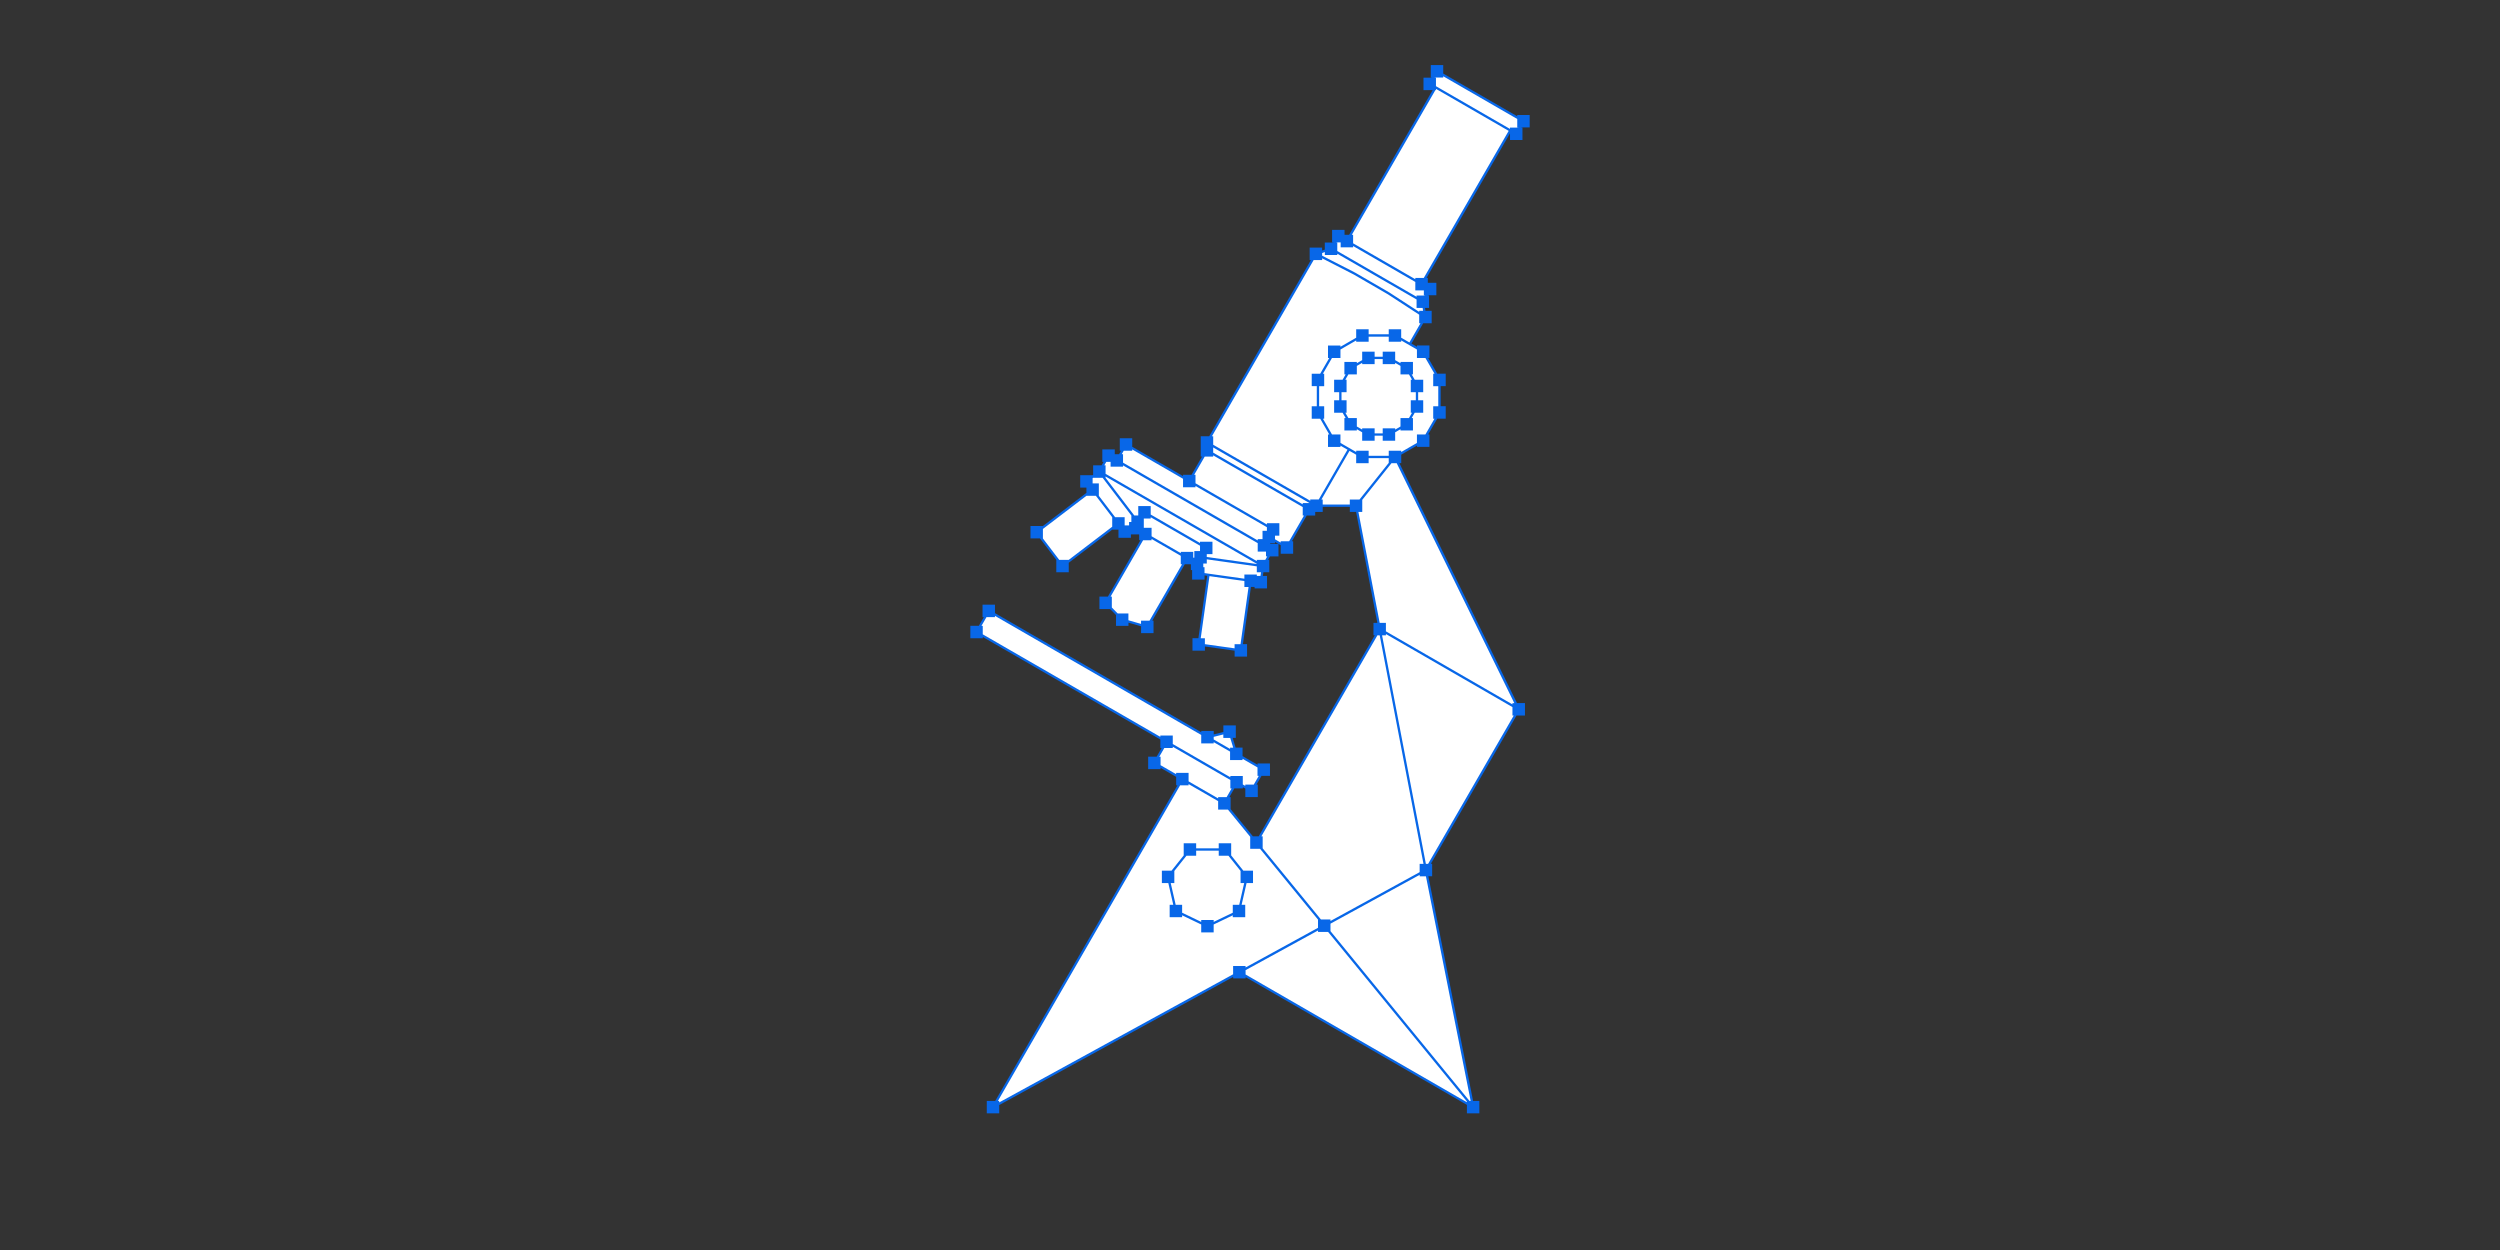 <?xml version="1.0" encoding="UTF-8"?> <svg xmlns="http://www.w3.org/2000/svg" id="Layer_1" data-name="Layer 1" viewBox="0 0 300 150"><rect x="0" y="0" width="300" height="150" fill="#333333" stroke="none"/><defs><style> .cls-1 { fill: #fff; } .cls-2 { fill: #0867e8; } </style></defs><path class="cls-1" d="m161.888,53.913h0Zm5.507.924l3.383-1.953,1.953-3.383v-3.907l-1.953-3.383-1.589-.918,1.755-3.245-.235-1.855.025.015.875-1.516-1.426-.823.402.232,10.65-18.447-4.479-2.586,5.187,2.995.875-1.516-10.375-5.99-.875,1.516.708.409-10.65,18.447-1.025-.591-.875,1.515.193.112-2.012.497-13.071,22.64.407.243-2.529,4.381-7.592-4.383-1.103,1.91-.994-.574-1.103,1.91-1.552,1.183.747.979-6.713,5.118,3.097,4.062,6.713-5.117.747.979,1.815-1.384-.537.979,1.205.696-4.769,8.261,1.99,2.02,3.009.867,4.769-8.261-2.499-1.443,3.705,2.139.408-.708-.26,1.851,3.054.429-1.834-.258-1.175,8.359,5.058.711,1.175-8.359,1.22.172.272-1.933,1.103-1.911-.994-.574.578-1.001,2.177,1.257,3.058-5.296.49.283h4.748l2.837,14.803-14.79,25.617-3.849-4.701,1.466-2.539,1.793,1.036,1.466-2.539-3.291-1.9-.811-2.662-2.651.663-26.247-15.154-1.466,2.539,24.623,14.216-1.82-1.051-1.466,2.539,3.361,1.941-22.729,39.367,29.569-16.194,28.049,16.194-5.666-28.452,11.137-19.29-14.846-30.284-0-0h-0Z"></path><path class="cls-2" d="m182.211,15.315h-1.016v.154l-8.849-5.109c-.001-.001-.002-.001-.002-.001l-.029-.017v-1.016h-.154l.012-.021h1.016v-.154l8.881,5.127v1.016h.153l-.012.021h-0.0 0Zm-11.358,18.038h-1.016v.154l-7.465-4.31v-1.017h-.154l10.024-17.362h.072v-.125l.013-.022,8.715,5.033-10.189,17.649h-0Zm.15,2.107h-1.016v.154l-9.514-5.493v-1.016h-.154l.013-.021h.547v.592h1.494v-.154l7.465,4.31v1.016h1.025v.592h.154l-.013.022h0l0.0 0Zm-.235,1.84h-.466v.128l-3.611-2.35-.076.117.07-.121-4.105-2.379-.07.121.064-.125-3.918-2.006v-.328l.324-.108v.349h1.494v-.154l9.514,5.493v1.016h.725l.056.346h-0l0.0 0Zm-1.641,3.794l-.985-.568v-1.017h-1.494v.607h-2.412v-.607h-1.494v1.017l-1.889,1.091v-.154h-1.494v1.494h.154l-1.09,1.889h-1.017v1.494h.607v2.413h-.607v1.494h1.017l1.091,1.889h-.154v1.494h1.494v-.154l.844.487-3.451,5.977h-1.017v.154l-11.647-6.724v-1.017h-.153l12.208-21.146h1.017v-.207l3.787,1.94,4.099,2.375,3.761,2.447v1.032h.154l-1.328,2.3s0-0.0 0,0l-0-0Zm.905.846v1.017h1.016l1.091,1.889h-.154v1.494h.607v2.413h-.607v1.494h.154l-1.091,1.889h-1.016v1.016l-1.889,1.091v-.154h-1.494v.607h-2.412v-.607h-1.494v.154l-1.889-1.091v-1.016h-1.016l-1.091-1.889h.154v-1.494h-.607v-2.413h.607v-1.494h-.154l1.091-1.889h1.016v-1.016l1.889-1.091v.154h1.494v-.607h2.412v.607h1.494v-.154l1.889,1.091s0-0,0-0Zm11.687,42.433h-.225v.154l-15.185-8.767v-1.016h-.748l-2.551-13.309h.461v-1.458l3.506-4.393h.627l14.113,28.79h0v0Zm-10.345,19.29h-.27l-5.256-27.426h.461v-.154l15.185,8.768v1.016h.154l-10.274,17.796h0Zm5.105,28.452h-.139l-16.683-20.378v-.897l10.701-5.86v.178h.753l5.368,26.958h-0.0 0Zm-27.01-15.177v-.518l8.694-4.762v.17h1.206l16.655,20.343v.098l-26.555-15.331v0Zm-29.569,15.355v-.178h-.154l21.866-37.873h1.016v-.154l3.548,2.048v1.016h1.177l2.671,3.263v1.438h1.178l6.959,8.5v.984l-8.694,4.761v-.178h-1.494v.996l-28.075,15.376 0.0 0h0v-0Zm19.367-40.469v-1.017h-.154l.603-1.045h1.017v-.154l6.909,3.989v1.016h.154l-.603,1.045h-1.016v.154l-3.548-2.048v-1.016h-1.494v.154l-1.867-1.078 0.0 0h0Zm-21.338-15.705v-1.017h-.154l.603-1.045h1.016v-.154l24.753,14.291v1.017h1.494v-.154l1.968,1.136v1.016h1.494v-.154l1.797,1.038v1.016h.154l-.604,1.045h-1.016v.154l-.299-.173v-1.016h-1.494v.154l-6.909-3.989v-1.016h-1.494v.154l-21.309-12.303 0.0 0s0,0,0,0l0-0Zm28.87,12.014v.416h.828l.356,1.168h-.373v.154l-1.968-1.136v-.312l1.157-.29h-0Zm18.493-11.896h.27l5.256,27.426h-.461v.996l-10.701,5.86v-.187h-1.149l-6.988-8.535v-1.438h-.154s13.927-24.123,13.927-24.123Zm-6.569-15.69v-.607h-.154l3.37-5.837.802.463v1.017h1.494v-.607h2.413v.571l-3.507,4.393h-1.164v.607s-3.254,0-3.254,0Zm-4.025,4.406h-1.017v.154l-.683-.394v-.432h.525v-1.494h-1.494v.154l-8.57-4.948v-1.016h-.154l1.26-2.182h1.016v-.154l10.747,6.205v1.017h.154l-1.785,3.091 0-0Zm-2.278.318v-.081h.578v-.154l.407.235s-.985,0-.985,0Zm-.587,1.91h-1.016v.154l-18.149-10.478v-1.016h-.154l.24-.416h.516v.574h1.494v-.154l16.161,9.331v1.016h.994v.574h.154l-.241.417h0Zm-.578,1.933h-.436v-.171h-1.494v.5l-4.292-.603-.008-.001-.484-.068v-.711h-.148v-.439h.42v-.501l6.003.844v.711h.5l-.062.439h0Zm-2.394,8.187h-.711v.5l-3.564-.501v-.711h-.5l1.048-7.453,4.192.589v.711h.5l-.964,6.864h0Zm-10.92-2.819h-1.017v.386l-1.515-.437v-.816h-1.286l-.704-.714v-1.306h-.154l3.907-6.767h1.016v-.154l3.505,2.024v1.016h.154l-3.907,6.767h-0l-0-0Zm-9.695-7.298v-.001h-1.14l-1.958-2.568h.001v-1.14l5.219-3.978v.002h1.14l1.958,2.568h-.001v1.14s-5.219,3.978-5.219,3.978l-0.0 0Zm2.927-9.851v.002h1.14l3.451,4.527h-.001v.778h-.274v.406h-.531v-.98h-1.14l-1.958-2.568h.001v-1.494h-.747v-.626l.058-.044s-0,0-0,0Zm6.084,6.002v-1.112h.829v-.154l5.916,3.416v.643h-.683v.79h-.131v-.696h-1.494v.154l-3.505-2.024v-1.016h-.931 0-0Zm13.559,4.346l-6.004-.844v-.337h.683v-1.494h-1.494v.154l-5.916-3.416v-1.017h-1.494v1.132h-.475l-3.451-4.527h.001v-.154l18.149,10.478v.023s0,0,0,0l0-0Zm-15.966-13.594h1.016v-.154l6.098,3.521v1.016h1.494v-.154l8.57,4.948v.432h-.525v1.001h-.578v.154l-16.161-9.331v-1.016h-.154l.24-.416h0Zm21.478,6.28v.154l-10.747-6.205v-.623l11.56,6.675h-.813Zm27.234-45.075v-1.494h-1.494v.154l-8.881-5.127v-1.016h-1.494v1.494h.154l-.013.021h-1.016v1.494h1.098l-10.024,17.362h-.547v-.592h-1.494v1.494h.154l-.012.022h-1.017v.849l-.324.109v-.349h-1.494v1.494h.154l-12.208,21.146h-1.017v2.442h.154l-1.26,2.182h-1.016v.154l-6.098-3.521v-1.017h-1.494v1.494h.154l-.24.416h-.516v-.574h-1.494v1.494h.154l-.24.416h-1.016v1.14l-.058.044v-.001h-1.494v1.494h.747v.626l-5.219,3.978v-.001h-1.494v1.494h1.14l1.958,2.568h-.001v1.494h1.494v-1.14l5.219-3.978v.001h.747v.979h1.494v-.405h.99v.696h.154l-3.907,6.767h-1.016v1.494h1.286l.704.714v1.305h1.494v-.386l1.515.436v.816h1.494v-1.494h-.154l3.907-6.767h.728v.696h.148v1.143h1.494v-.5l.314.044-1.053,7.493h-.711v1.494h1.494v-.5l3.564.501v.711h1.494v-1.494h-.5l.965-6.865h.436v.172h1.494v-1.494h-.5l.062-.439h.711v-1.494h-.154l.24-.416h1.016v-1.489l.267.154v1.016h1.494v-1.494h-.154l1.785-3.091h1.016v-.428h.9v-.607h3.254v.607h.748l2.551,13.309h-.461v1.494h.154l-13.927,24.122h-.7l-2.671-3.262v-1.439h-.154l.604-1.045h1.016v-.154l.299.173v1.016h1.494v-1.494h-.154l.603-1.045h1.016v-1.494h-1.494v.154l-1.797-1.037v-1.017h-.828l-.355-1.168h.373v-1.494h-1.494v.789l-1.157.289v-.416h-1.494v.154l-24.753-14.291v-1.016h-1.494v1.494h.154l-.603,1.045h-1.016v1.494h1.494v-.154l21.309,12.303v1.016h.154l-.603,1.045h-1.016v1.494h1.494v-.154l1.867,1.078v1.016h.154l-21.866,37.873h-1.016v1.494h1.494v-.996l28.074-15.375v.178h1.494v-.154l26.555,15.331v1.016h1.494v-1.494h-.752l-5.369-26.958h.456v-1.494h-.154l10.275-17.796h1.016v-1.494h-.957l-14.113-28.79h.225v-1.017l1.889-1.091v.154h1.494v-1.494h-.154l1.091-1.889h1.016v-1.494h-.607v-2.413h.607v-1.494h-1.016l-1.091-1.889h.154v-1.494h-1.494v.154l-.662-.382,1.409-2.44h1.016v-1.494h-.743l-.056-.346h.485v-1.494h-.154l.012-.022h1.016v-1.494h-1.025v-.592h-.154l10.018-17.352v.808h1.494v-1.494h-.154l.013-.022h1.016l-0.0 0-0-0Zm-37.921,95.337v-.232h-1.494v.232l-2.292-1.104v-.951h-.774l-.594-2.603h.432v-1.458l1.457-1.827h1.163v-.607h2.709v.607h1.163l1.457,1.827v1.458h.433l-.594,2.603h-.774v.951l-2.292,1.104h-0Zm3.786-.561v-1.494h-.433l.594-2.603h.774v-1.494h-1.164l-1.457-1.826v-1.459h-1.494v.607h-2.709v-.607h-1.494v1.459l-1.456,1.826h-1.164v1.494h.774l.594,2.603h-.433v1.494h1.494v-.232l2.292,1.104v.951h1.494v-.951l2.292-1.104v.232h1.494l0-0.0 0.0 0Zm20.472-62.037h-.607v1.494h.154l-.37.64h-1.017v1.017l-.64.37v-.154h-1.494v.607h-.971v-.607h-1.494v.154l-.641-.37v-1.017h-1.016l-.37-.64h.154v-1.494h-.607v-.97h.607v-1.494h-.154l.37-.64h1.016v-1.017l.641-.37v.154h1.494v-.607h.971v.607h1.494v-.154l.64.37v1.017h1.017l.37.641h-.154v1.494h.607v.971Zm-.499-3.105h.154v-1.494h-1.494v.154l-.641-.37v-1.016h-1.494v.607h-.971v-.607h-1.494v1.016l-.641.37v-.154h-1.494v1.494h.154l-.37.641h-1.016v1.494h.607v.971h-.607v1.494h1.016l.37.64h-.154v1.494h1.494v-.154l.641.37v1.016h1.494v-.607h.971v.607h1.494v-1.016l.641-.37v.154h1.494v-1.494h-.154l.37-.64h1.016v-1.494h-.607v-.971h.607v-1.494h-1.016l-.37-.64s0-0,0,0v-0Z"></path></svg> 